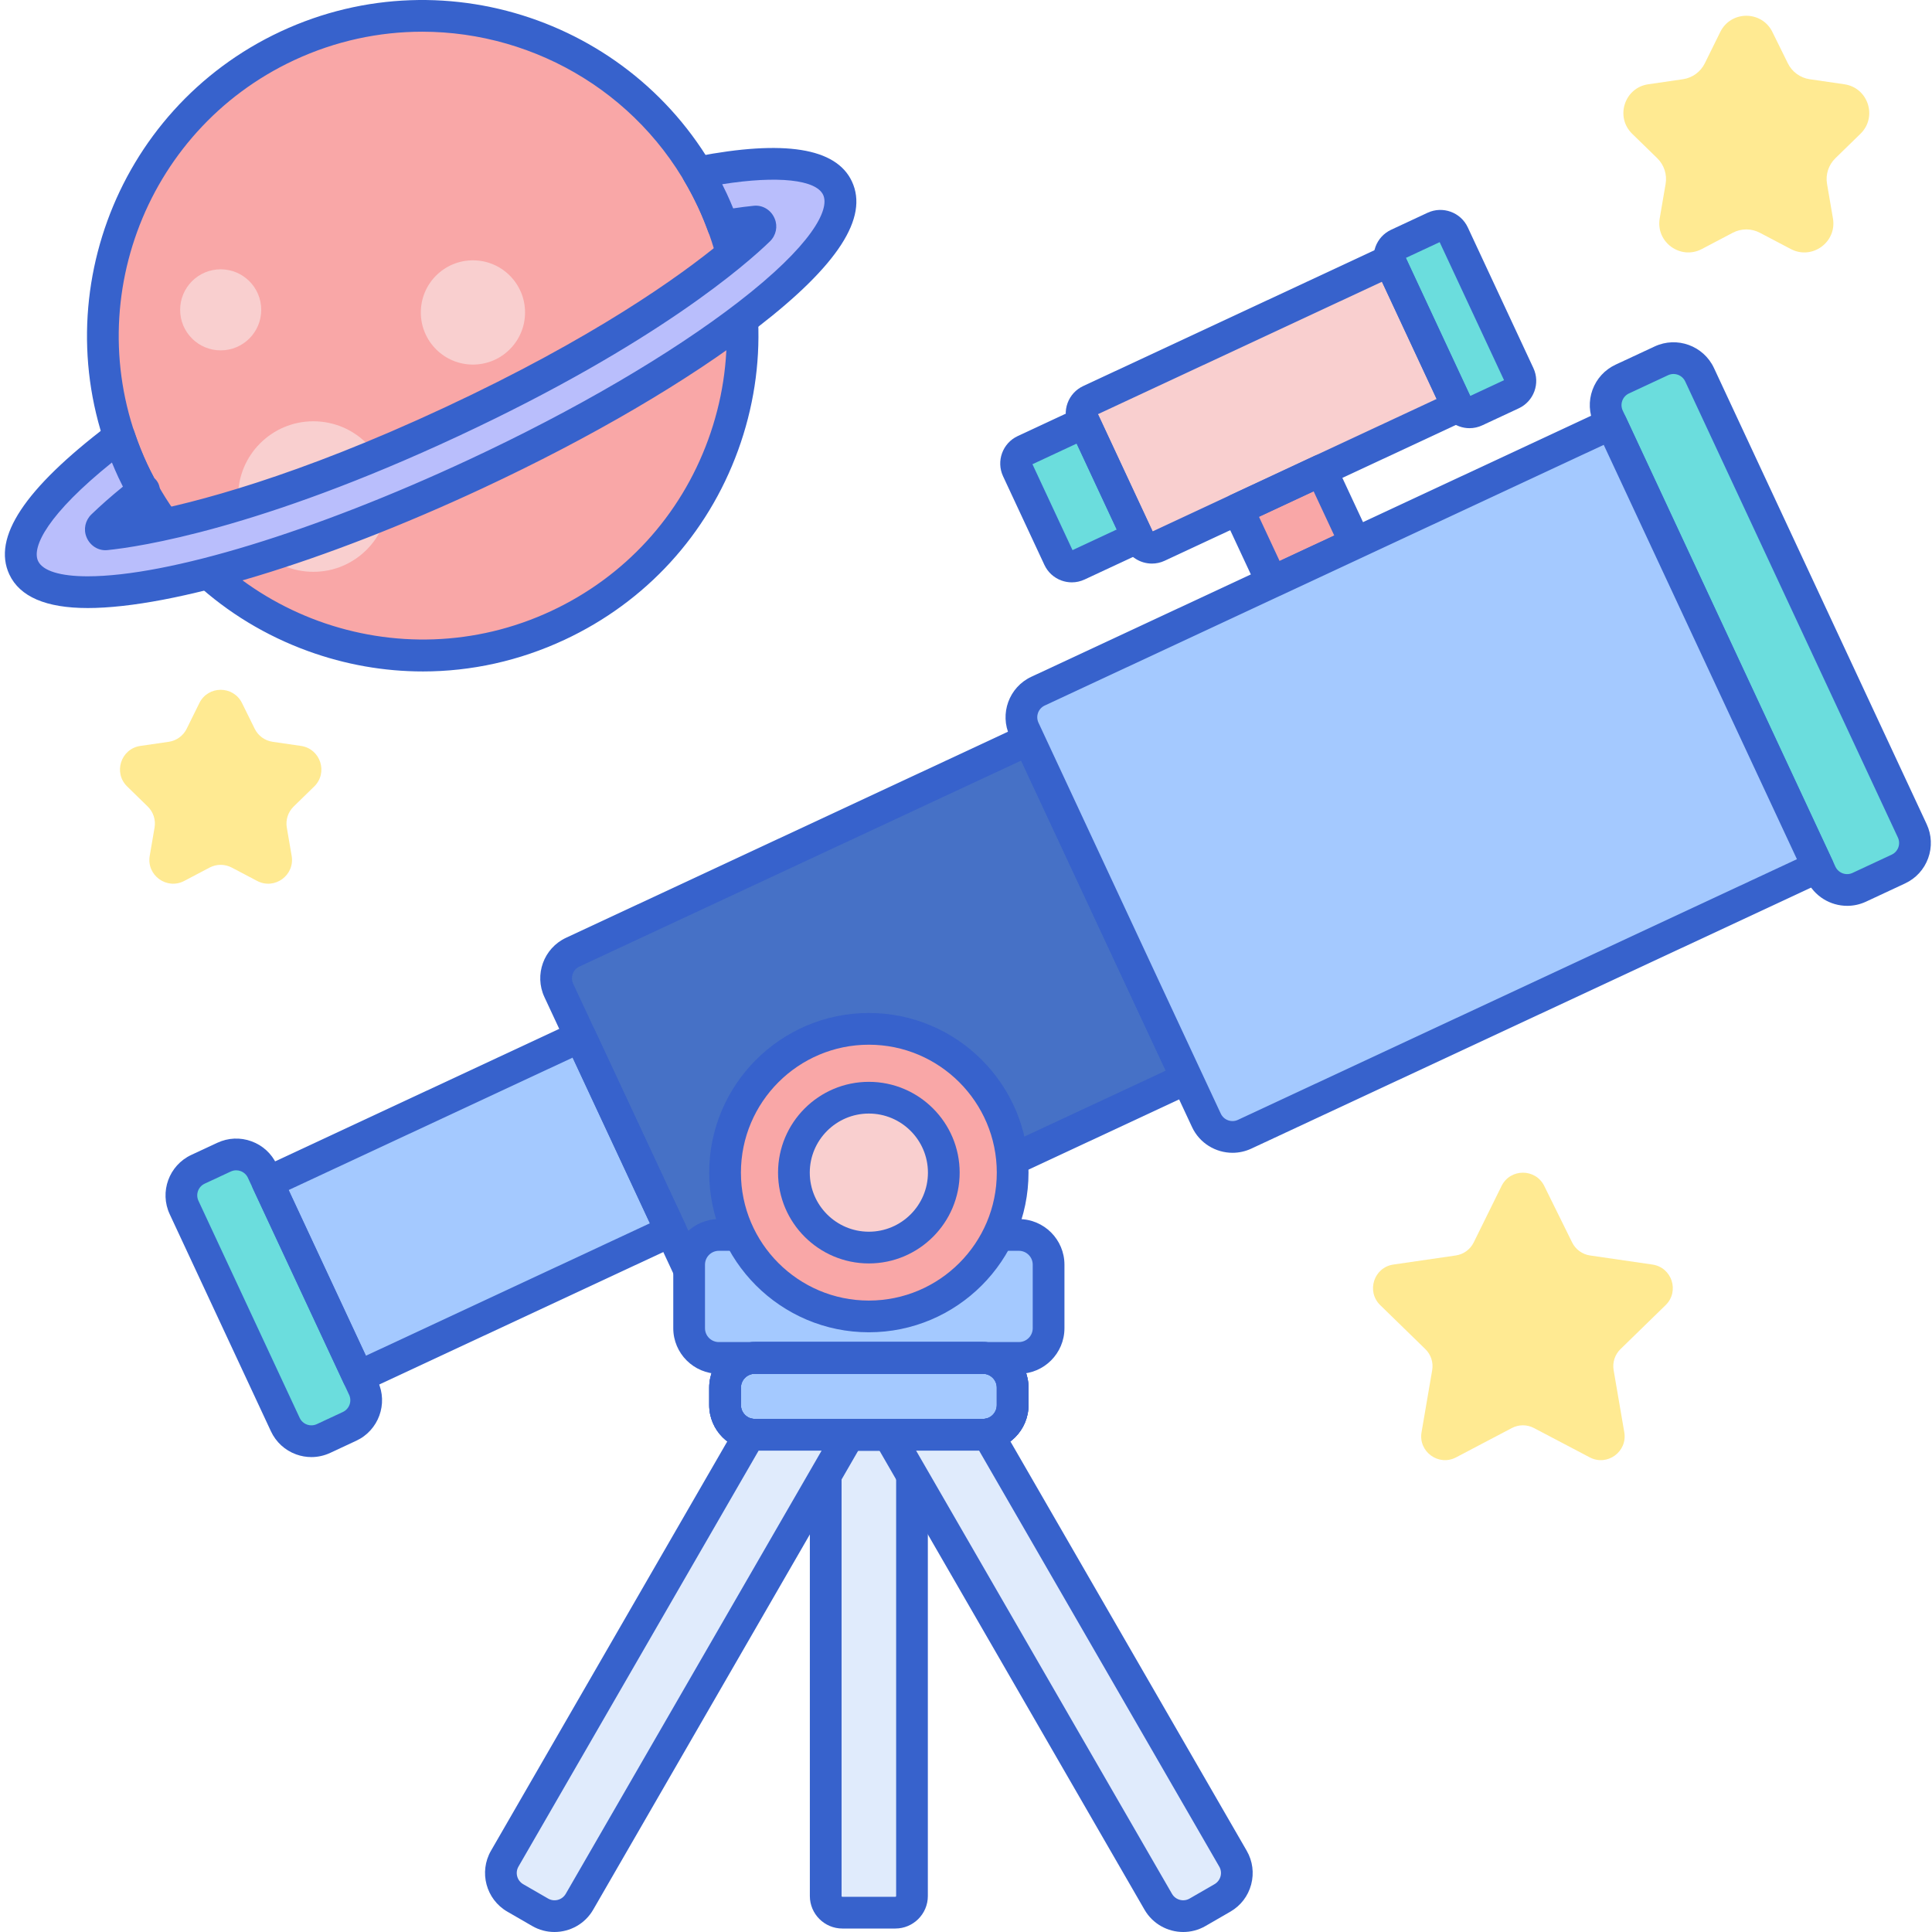 <svg height="487pt" viewBox="-1 0 487 487.231" width="487pt" xmlns="http://www.w3.org/2000/svg"><path d="m207.121 361.844v116.312c0 2.32 1.879 4.199 4.199 4.199h13.359c2.32 0 4.199-1.879 4.199-4.199v-116.312zm0 0" fill="#e0ebfc"/><path d="m224.68 486.355h-13.359c-4.52 0-8.199-3.68-8.199-8.199v-116.316c0-2.207 1.793-4 4-4h21.758c2.211 0 4 1.793 4 4v116.316c0 4.523-3.68 8.199-8.199 8.199zm-13.559-120.512v112.312c0 .109.09.199.199.199h13.359c.113 0 .203-.09.203-.199v-112.312zm0 0" fill="#3762cc"/><path d="m311.066 128.398 21.031-9.809 8.582 18.402-21.035 9.809zm0 0" fill="#f9a7a7"/><path d="m366.5 102.543-75.586 35.25c-1.816.848-3.973.062-4.816-1.754l-14.102-30.238c-.844-1.812-.059-3.969 1.754-4.816l75.59-35.246zm0 0" fill="#f9cfcf"/><path d="m380.215 99.348-9.199 4.293c-1.816.844-3.973.059-4.82-1.758l-16.551-35.492c-.844-1.816-.062-3.973 1.754-4.816l9.203-4.293c1.816-.844 3.973-.062 4.82 1.754l16.547 35.496c.848 1.816.062 3.973-1.754 4.816zm0 0" fill="#6bdddd"/><path d="m285.828 135.473-15.117 7.051c-1.816.844-3.973.062-4.816-1.754l-10.422-22.348c-.844-1.816-.062-3.973 1.754-4.82l15.121-7.051zm0 0" fill="#6bdddd"/><path d="m87.047 359.711-6.57 3.066c-3.629 1.691-7.945.121-9.637-3.508l-25.531-54.746c-1.691-3.629-.121-7.945 3.508-9.641l6.574-3.062c3.629-1.695 7.945-.125 9.637 3.508l25.527 54.746c1.691 3.629.125 7.941-3.508 9.637zm0 0" fill="#6bdddd"/><path d="m66.352 298.184 78.875-36.777 22.863 49.031-78.875 36.777zm0 0" fill="#a4c9ff"/><path d="m298.188 271.941-115.027 53.637c-3.629 1.691-7.945.121-9.637-3.508l-33.715-72.301c-1.691-3.629-.121-7.945 3.508-9.641l115.027-53.637zm0 0" fill="#4671c6"/><g fill="#3762cc"><path d="m319.652 150.797c-1.504 0-2.949-.855-3.625-2.309l-8.582-18.406c-.449-.961-.496-2.062-.133-3.059.363-.996 1.109-1.809 2.07-2.254l21.031-9.809c1.996-.934 4.383-.066 5.316 1.934l8.582 18.402c.449.965.496 2.062.133 3.059-.363 1-1.105 1.809-2.07 2.258l-21.031 9.809c-.547.254-1.125.375-1.691.375zm-3.266-20.469 5.203 11.152 13.781-6.426-5.203-11.152zm0 0"/><path d="m289.395 142.129c-2.875 0-5.629-1.629-6.926-4.398l-14.098-30.238c-.863-1.844-.957-3.914-.258-5.832.699-1.914 2.098-3.445 3.949-4.305l75.582-35.246c.965-.449 2.066-.496 3.059-.133 1 .363 1.812 1.105 2.258 2.066l17.164 36.809c.449.961.496 2.062.133 3.059-.363.996-1.105 1.805-2.066 2.254l-75.586 35.25c-1.039.488-2.137.715-3.211.715zm-13.617-37.68 13.781 29.559 71.629-33.398-13.785-29.559zm0 0"/><path d="m369.484 107.984c-.875 0-1.762-.152-2.613-.465-1.914-.695-3.441-2.098-4.301-3.941l-16.551-35.496c-.863-1.844-.953-3.914-.254-5.832.699-1.914 2.098-3.441 3.945-4.305l9.199-4.289c3.812-1.777 8.359-.121 10.137 3.688l16.551 35.496c1.773 3.812.121 8.355-3.691 10.133l-9.203 4.293c-1.023.48-2.121.719-3.219.719zm-16.055-42.945 16.23 34.816 8.527-3.977-16.234-34.812zm26.785 34.312h.02zm0 0"/><path d="m269.188 146.863c-.879 0-1.762-.152-2.617-.461-1.914-.699-3.441-2.102-4.301-3.945l-10.422-22.348c-1.777-3.812-.121-8.355 3.688-10.133l15.121-7.047c2-.934 4.383-.07 5.316 1.934l13.484 28.918c.449.961.496 2.062.133 3.059-.363 1-1.105 1.809-2.066 2.258l-15.121 7.051c-1.023.477-2.121.715-3.215.715zm-9.93-29.793 10.105 21.668 11.152-5.203-10.105-21.668zm0 0"/><path d="m77.418 367.461c-1.297 0-2.602-.227-3.859-.684-2.824-1.031-5.078-3.098-6.348-5.82l-25.527-54.746c-2.625-5.621-.184-12.328 5.441-14.953l6.574-3.062c2.723-1.27 5.777-1.406 8.602-.375 2.824 1.027 5.082 3.094 6.352 5.816l25.531 54.746c2.621 5.625.18 12.332-5.445 14.953l-6.574 3.066c-1.512.703-3.129 1.059-4.746 1.059zm9.629-7.75h.02zm-28.594-64.57c-.469 0-.934.102-1.375.305l-6.574 3.062c-1.625.758-2.328 2.699-1.57 4.324l25.527 54.746c.367.785 1.02 1.383 1.836 1.68.812.297 1.699.258 2.484-.105l6.574-3.066c1.625-.758 2.332-2.699 1.574-4.324l-25.531-54.746c-.367-.785-1.02-1.383-1.836-1.68-.359-.133-.734-.195-1.109-.195zm0 0"/><path d="m89.227 351.215c-1.508 0-2.949-.855-3.625-2.309l-22.867-49.031c-.449-.961-.496-2.062-.133-3.059.363-.996 1.105-1.809 2.066-2.254l78.875-36.781c.965-.449 2.07-.496 3.059-.133 1 .363 1.809 1.105 2.258 2.066l22.863 49.031c.934 2.004.07 4.383-1.934 5.316l-78.875 36.781c-.547.254-1.121.371-1.688.371zm-17.551-51.098 19.484 41.785 71.621-33.402-19.48-41.781zm0 0"/><path d="m180.113 330.258c-4.238 0-8.309-2.406-10.215-6.496l-33.715-72.305c-2.621-5.621-.18-12.332 5.441-14.953l115.027-53.637c2-.934 4.383-.07 5.316 1.934l39.844 85.449c.453.957.496 2.062.133 3.059-.363.996-1.105 1.805-2.066 2.254l-115.023 53.637c-1.539.719-3.152 1.059-4.742 1.059zm76.293-138.449-111.398 51.949c-1.625.758-2.332 2.695-1.574 4.324l33.715 72.297c.758 1.629 2.703 2.332 4.32 1.574l111.402-51.945zm0 0"/></g><path d="m255.828 342.457h-75.656c-4.141 0-7.496-3.355-7.496-7.496v-16.02c0-4.141 3.355-7.496 7.496-7.496h75.656c4.141 0 7.496 3.355 7.496 7.496v16.02c.004 4.141-3.352 7.496-7.496 7.496zm0 0" fill="#a4c9ff"/><path d="m246.766 361.844h-57.527c-4.141 0-7.5-3.359-7.5-7.5v-4.387c0-4.141 3.359-7.496 7.5-7.496h57.527c4.141 0 7.496 3.359 7.496 7.496v4.387c0 4.145-3.355 7.5-7.496 7.5zm0 0" fill="#a4c9ff"/><path d="m255.828 346.457h-75.652c-6.344 0-11.5-5.156-11.5-11.5v-16.016c0-6.34 5.156-11.5 11.5-11.5h75.652c6.344 0 11.5 5.16 11.5 11.5v16.016c0 6.344-5.156 11.5-11.5 11.5zm-75.652-31.016c-1.934 0-3.5 1.57-3.5 3.5v16.016c0 1.934 1.566 3.5 3.5 3.5h75.652c1.934 0 3.5-1.566 3.5-3.5v-16.016c0-1.93-1.566-3.5-3.5-3.5zm0 0" fill="#3762cc"/><path d="m246.766 365.844h-57.527c-6.34 0-11.5-5.16-11.5-11.5v-4.387c0-6.34 5.16-11.5 11.5-11.5h57.527c6.34 0 11.5 5.156 11.5 11.5v4.387c0 6.34-5.16 11.5-11.5 11.5zm-57.527-19.387c-1.93 0-3.5 1.57-3.5 3.5v4.387c0 1.93 1.57 3.5 3.5 3.5h57.527c1.93 0 3.5-1.57 3.5-3.5v-4.387c0-1.93-1.57-3.5-3.5-3.5zm0 0" fill="#3762cc"/><path d="m254.266 295.727c0 20.027-16.238 36.262-36.266 36.262-20.023 0-36.262-16.234-36.262-36.262 0-20.027 16.238-36.262 36.262-36.262 20.027 0 36.266 16.234 36.266 36.262zm0 0" fill="#f9a7a7"/><path d="m218 314.625c-10.422 0-18.898-8.477-18.898-18.898 0-10.422 8.477-18.898 18.898-18.898 10.426 0 18.902 8.477 18.902 18.898 0 10.422-8.48 18.898-18.902 18.898zm0 0" fill="#f9cfcf"/><path d="m218 335.988c-22.199 0-40.262-18.062-40.262-40.262 0-22.203 18.062-40.262 40.262-40.262 22.203 0 40.266 18.062 40.266 40.262 0 22.199-18.062 40.262-40.266 40.262zm0-72.523c-17.789 0-32.262 14.473-32.262 32.262 0 17.789 14.473 32.262 32.262 32.262 17.793 0 32.266-14.473 32.266-32.262 0-17.789-14.477-32.262-32.266-32.262zm0 0" fill="#3762cc"/><path d="m218 318.625c-12.625 0-22.898-10.273-22.898-22.898s10.273-22.898 22.898-22.898c12.629 0 22.902 10.27 22.902 22.898 0 12.629-10.273 22.898-22.902 22.898zm0-37.797c-8.215 0-14.898 6.684-14.898 14.898 0 8.215 6.684 14.898 14.898 14.898 8.219 0 14.902-6.684 14.902-14.898 0-8.215-6.684-14.898-14.902-14.898zm0 0" fill="#3762cc"/><path d="m477.633 219.168-9.859 4.598c-3.633 1.691-7.949.121-9.641-3.508l-53.637-115.027c-1.691-3.629-.121-7.945 3.508-9.637l9.859-4.598c3.629-1.695 7.945-.125 9.637 3.508l53.641 115.023c1.691 3.633.121 7.949-3.508 9.641zm0 0" fill="#6bdddd"/><path d="m464.727 228.441c-4.242 0-8.309-2.406-10.215-6.496l-53.637-115.023c-1.273-2.727-1.406-5.781-.379-8.605 1.031-2.824 3.098-5.078 5.82-6.352l9.859-4.594c5.621-2.625 12.332-.18 14.957 5.441l53.637 115.027c1.27 2.723 1.402 5.777.375 8.602-1.031 2.828-3.098 5.082-5.82 6.352l-9.859 4.598c-1.531.715-3.148 1.051-4.738 1.051zm-43.801-134.125c-.461 0-.926.098-1.371.305l-9.859 4.598c-.789.367-1.387 1.02-1.684 1.832-.297.816-.258 1.703.109 2.488l53.637 115.027c.762 1.625 2.707 2.332 4.324 1.57l9.859-4.598c.789-.363 1.383-1.016 1.684-1.832.297-.816.258-1.699-.109-2.488l-53.637-115.023c-.551-1.184-1.73-1.879-2.953-1.879zm0 0" fill="#3762cc"/><path d="m186.117 84.641c0 44.539-36.109 80.648-80.648 80.648-44.543 0-80.648-36.109-80.648-80.648s36.105-80.648 80.648-80.648c44.539 0 80.648 36.109 80.648 80.648zm0 0" fill="#f9a7a7"/><path d="m96.895 125.227c0 10.484-8.496 18.98-18.984 18.98-10.484 0-18.98-8.496-18.98-18.98 0-10.488 8.496-18.984 18.98-18.984 10.488 0 18.984 8.496 18.984 18.984zm0 0" fill="#f9cfcf"/><path d="m131.297 78.797c0 7.258-5.883 13.145-13.145 13.145-7.258 0-13.141-5.887-13.141-13.145s5.883-13.145 13.141-13.145c7.262 0 13.145 5.887 13.145 13.145zm0 0" fill="#f9cfcf"/><path d="m64.762 78.141c0 5.645-4.578 10.219-10.223 10.219-5.645 0-10.223-4.574-10.223-10.219 0-5.648 4.578-10.223 10.223-10.223 5.645 0 10.223 4.574 10.223 10.223zm0 0" fill="#f9cfcf"/><path d="m105.52 169.332c-9.762 0-19.551-1.711-29-5.148-21.246-7.734-38.211-23.277-47.77-43.77-19.723-42.301-1.355-92.766 40.945-112.488 42.309-19.723 92.766-1.359 112.492 40.941 9.555 20.492 10.559 43.477 2.824 64.723-7.73 21.246-23.277 38.211-43.77 47.766-11.379 5.309-23.531 7.977-35.723 7.977zm-.168-161.336c-10.832 0-21.824 2.305-32.273 7.176-38.305 17.863-54.938 63.555-37.078 101.859 17.863 38.305 63.555 54.938 101.863 37.074 18.555-8.652 32.629-24.012 39.629-43.25 7.004-19.238 6.098-40.051-2.555-58.605-12.992-27.855-40.707-44.254-69.586-44.254zm0 0" fill="#3762cc"/><path d="m210.105 47.457c-1.91-4.094-7.32-6.168-16.086-6.168-5.137 0-11.406.707-18.637 2.102l-.551.105c1.344 2.27 2.594 4.621 3.73 7.059.996 2.137 1.871 4.301 2.664 6.477 2.906-.512 5.621-.906 8.199-1.164.754 0 1.055.602 1.129.785.098.23.254.828-.289 1.355-5.684 5.516-28.078 25.312-77.602 48.406-49.527 23.098-79.086 27.527-87.121 28.34-.754 0-1.055-.598-1.129-.781-.098-.23-.254-.824.289-1.355 2.855-2.773 6.387-5.801 10.484-9-.074.055-.137.109-.207.164-.914-1.648-1.793-3.324-2.602-5.059-1.324-2.832-2.445-5.707-3.414-8.602l1.387-1.055-1.824 1.391c-13.102 9.973-27.84 23.746-23.664 32.711 1.91 4.094 7.324 6.172 16.098 6.172 20.953 0 58.441-11.41 97.832-29.777 27.113-12.645 51.512-26.914 68.699-40.184 12.578-9.711 26.711-23.133 22.613-31.922zm0 0" fill="#b9befc"/><path d="m20.957 153.34c-10.461 0-17.098-2.852-19.723-8.484-4.316-9.266 3.816-21.559 24.871-37.582l.434-.336c1.031-.781 2.367-1.02 3.602-.641s2.211 1.328 2.621 2.555c.957 2.867 2.047 5.621 3.242 8.18.516 1.102 1.094 2.25 1.789 3.543.203.172.391.371.559.59 1.352 1.742 1.039 4.25-.703 5.602-1.137.891-2.23 1.766-3.273 2.625 13.598-2.547 39.332-9.223 76.598-26.602 37.617-17.539 59.312-33.074 69.871-41.777-1.5-.145-2.836-1.133-3.375-2.609-.824-2.258-1.656-4.273-2.531-6.156-1.055-2.258-2.246-4.516-3.547-6.711-.664-1.121-.738-2.492-.207-3.68.535-1.184 1.613-2.039 2.887-2.285l.551-.109c21.988-4.242 35.129-2.219 39.109 6.305 4.246 9.105-3.539 21.137-23.793 36.773-17.414 13.445-42.078 27.879-69.457 40.645-39.883 18.602-78.02 30.156-99.523 30.156zm6.152-36.699c-16.109 12.957-20.285 21.273-18.625 24.836 1.16 2.492 5.59 3.863 12.473 3.863 20.41 0 57.246-11.266 96.141-29.402 26.855-12.523 50.984-26.633 67.945-39.727 18.461-14.254 23.176-23.324 21.434-27.062-1.789-3.828-11.371-4.91-25.461-2.688.406.801.793 1.605 1.168 2.406.551 1.18 1.082 2.402 1.605 3.688 1.84-.281 3.574-.5 5.234-.664 2.277-.223 4.406 1.156 5.25 3.297.797 1.926.328 4.184-1.223 5.688-5.801 5.633-28.621 25.812-78.699 49.164-50.16 23.395-80.344 27.879-88.402 28.695-2.254.234-4.387-1.141-5.246-3.266-.812-1.953-.34-4.215 1.215-5.723 2.27-2.203 4.938-4.555 7.965-7.02-.41-.801-.785-1.562-1.133-2.312-.566-1.223-1.117-2.484-1.641-3.773zm0 0" fill="#3762cc"/><path d="m445.859 8.059 3.906 7.914c1.062 2.16 3.125 3.66 5.512 4.008l8.738 1.27c6.008.871 8.406 8.254 4.055 12.492l-6.32 6.16c-1.727 1.684-2.516 4.105-2.105 6.48l1.492 8.703c1.023 5.98-5.254 10.543-10.625 7.719l-7.816-4.109c-2.133-1.121-4.68-1.121-6.816 0l-7.812 4.109c-5.371 2.824-11.652-1.738-10.625-7.719l1.492-8.703c.406-2.375-.383-4.797-2.109-6.48l-6.32-6.16c-4.348-4.238-1.949-11.621 4.059-12.492l8.734-1.27c2.387-.348 4.449-1.848 5.516-4.008l3.906-7.914c2.691-5.445 10.453-5.445 13.141 0zm0 0" fill="#ffea92"/><path d="m388.328 299.082 7.035 14.254c.871 1.77 2.562 3 4.516 3.281l15.73 2.289c4.922.715 6.887 6.762 3.328 10.234l-11.383 11.094c-1.414 1.375-2.062 3.363-1.727 5.309l2.688 15.664c.84 4.902-4.305 8.641-8.707 6.328l-14.07-7.395c-1.746-.922-3.836-.922-5.582 0l-14.066 7.395c-4.402 2.312-9.547-1.426-8.707-6.328l2.684-15.664c.336-1.945-.309-3.934-1.723-5.309l-11.383-11.094c-3.562-3.473-1.598-9.523 3.324-10.234l15.73-2.289c1.953-.281 3.645-1.512 4.52-3.281l7.031-14.254c2.203-4.457 8.559-4.457 10.762 0zm0 0" fill="#ffea92"/><path d="m59.922 177.309 3.199 6.484c.871 1.77 2.562 2.996 4.516 3.281l7.156 1.039c4.922.719 6.887 6.762 3.328 10.234l-5.18 5.051c-1.414 1.375-2.059 3.363-1.727 5.309l1.223 7.129c.84 4.902-4.305 8.641-8.707 6.324l-6.398-3.367c-1.75-.918-3.836-.918-5.586 0l-6.398 3.367c-4.402 2.316-9.547-1.422-8.707-6.324l1.223-7.129c.336-1.945-.312-3.934-1.727-5.309l-5.176-5.051c-3.562-3.473-1.598-9.52 3.324-10.234l7.156-1.039c1.953-.285 3.645-1.512 4.52-3.281l3.199-6.484c2.199-4.461 8.559-4.461 10.762 0zm0 0" fill="#ffea92"/><path d="m405.266 106.875-144.605 67.43c-3.629 1.691-5.199 6.008-3.508 9.637l45.973 98.594c1.691 3.633 6.008 5.203 9.641 3.508l144.602-67.43zm0 0" fill="#a4c9ff"/><path d="m309.719 290.723c-4.242 0-8.309-2.406-10.219-6.496l-45.973-98.594c-2.621-5.625-.176-12.332 5.441-14.953l144.605-67.43c2-.934 4.383-.07 5.316 1.934l52.105 111.738c.449.961.496 2.062.133 3.059-.363 1-1.105 1.809-2.066 2.258l-144.605 67.43c-1.535.715-3.148 1.055-4.738 1.055zm93.609-178.535-140.977 65.742c-1.625.758-2.328 2.695-1.574 4.324l45.973 98.59c.762 1.625 2.707 2.332 4.324 1.574l140.977-65.738zm0 0" fill="#3762cc"/><path d="m246.766 365.844h-57.527c-6.34 0-11.5-5.16-11.5-11.5v-4.387c0-6.34 5.16-11.5 11.5-11.5h57.527c6.34 0 11.5 5.156 11.5 11.5v4.387c0 6.34-5.16 11.5-11.5 11.5zm-57.527-19.387c-1.93 0-3.5 1.57-3.5 3.5v4.387c0 1.93 1.57 3.5 3.5 3.5h57.527c1.93 0 3.5-1.57 3.5-3.5v-4.387c0-1.93-1.57-3.5-3.5-3.5zm0 0" fill="#3762cc"/><path d="m246.766 365.844h-57.527c-6.34 0-11.5-5.16-11.5-11.5v-4.387c0-6.34 5.16-11.5 11.5-11.5h57.527c6.34 0 11.5 5.156 11.5 11.5v4.387c0 6.34-5.16 11.5-11.5 11.5zm-57.527-19.387c-1.93 0-3.5 1.57-3.5 3.5v4.387c0 1.93 1.57 3.5 3.5 3.5h57.527c1.93 0 3.5-1.57 3.5-3.5v-4.387c0-1.93-1.57-3.5-3.5-3.5zm0 0" fill="#3762cc"/><path d="m189.238 361.844c-.438 0-.859-.059-1.277-.129l-61.785 107.016c-2.004 3.469-.816 7.902 2.652 9.906l6.281 3.625c3.465 2.004 7.902.816 9.906-2.652l67.992-117.766zm0 0" fill="#e0ebfc"/><path d="m138.715 487.23c-1.906 0-3.836-.484-5.605-1.504l-6.281-3.629c-5.375-3.098-7.219-9.996-4.121-15.367l61.785-107.02c.84-1.453 2.492-2.227 4.148-1.941.195.035.391.07.594.07h23.773c1.43 0 2.75.762 3.465 2 .711 1.238.711 2.762 0 4l-67.992 117.766c-2.082 3.605-5.871 5.625-9.766 5.625zm51.48-121.387-60.555 104.887c-.898 1.551-.363 3.547 1.188 4.441l6.285 3.629c1.555.895 3.543.359 4.445-1.191l64.523-111.766zm0 0" fill="#3762cc"/><path d="m309.824 468.73-61.785-107.016c-.414.07-.84.129-1.277.129h-23.773l67.992 117.766c2.004 3.469 6.441 4.656 9.906 2.652l6.281-3.625c3.473-2.004 4.66-6.438 2.656-9.906zm0 0" fill="#e0ebfc"/><path d="m297.285 487.23c-3.891 0-7.684-2.02-9.766-5.625l-67.992-117.766c-.715-1.238-.715-2.762 0-4 .711-1.238 2.035-2 3.461-2h23.773c.203 0 .398-.035.594-.07 1.656-.277 3.309.488 4.148 1.941l61.785 107.02c1.504 2.602 1.902 5.633 1.125 8.539-.777 2.902-2.637 5.328-5.242 6.832l-6.281 3.625c-1.766 1.02-3.699 1.504-5.605 1.504zm-67.363-121.387 64.527 111.762c.898 1.555 2.898 2.086 4.445 1.191l6.281-3.625c.75-.434 1.289-1.137 1.516-1.977.223-.836.109-1.711-.324-2.465h-.004l-60.555-104.887zm0 0" fill="#3762cc"/></svg>